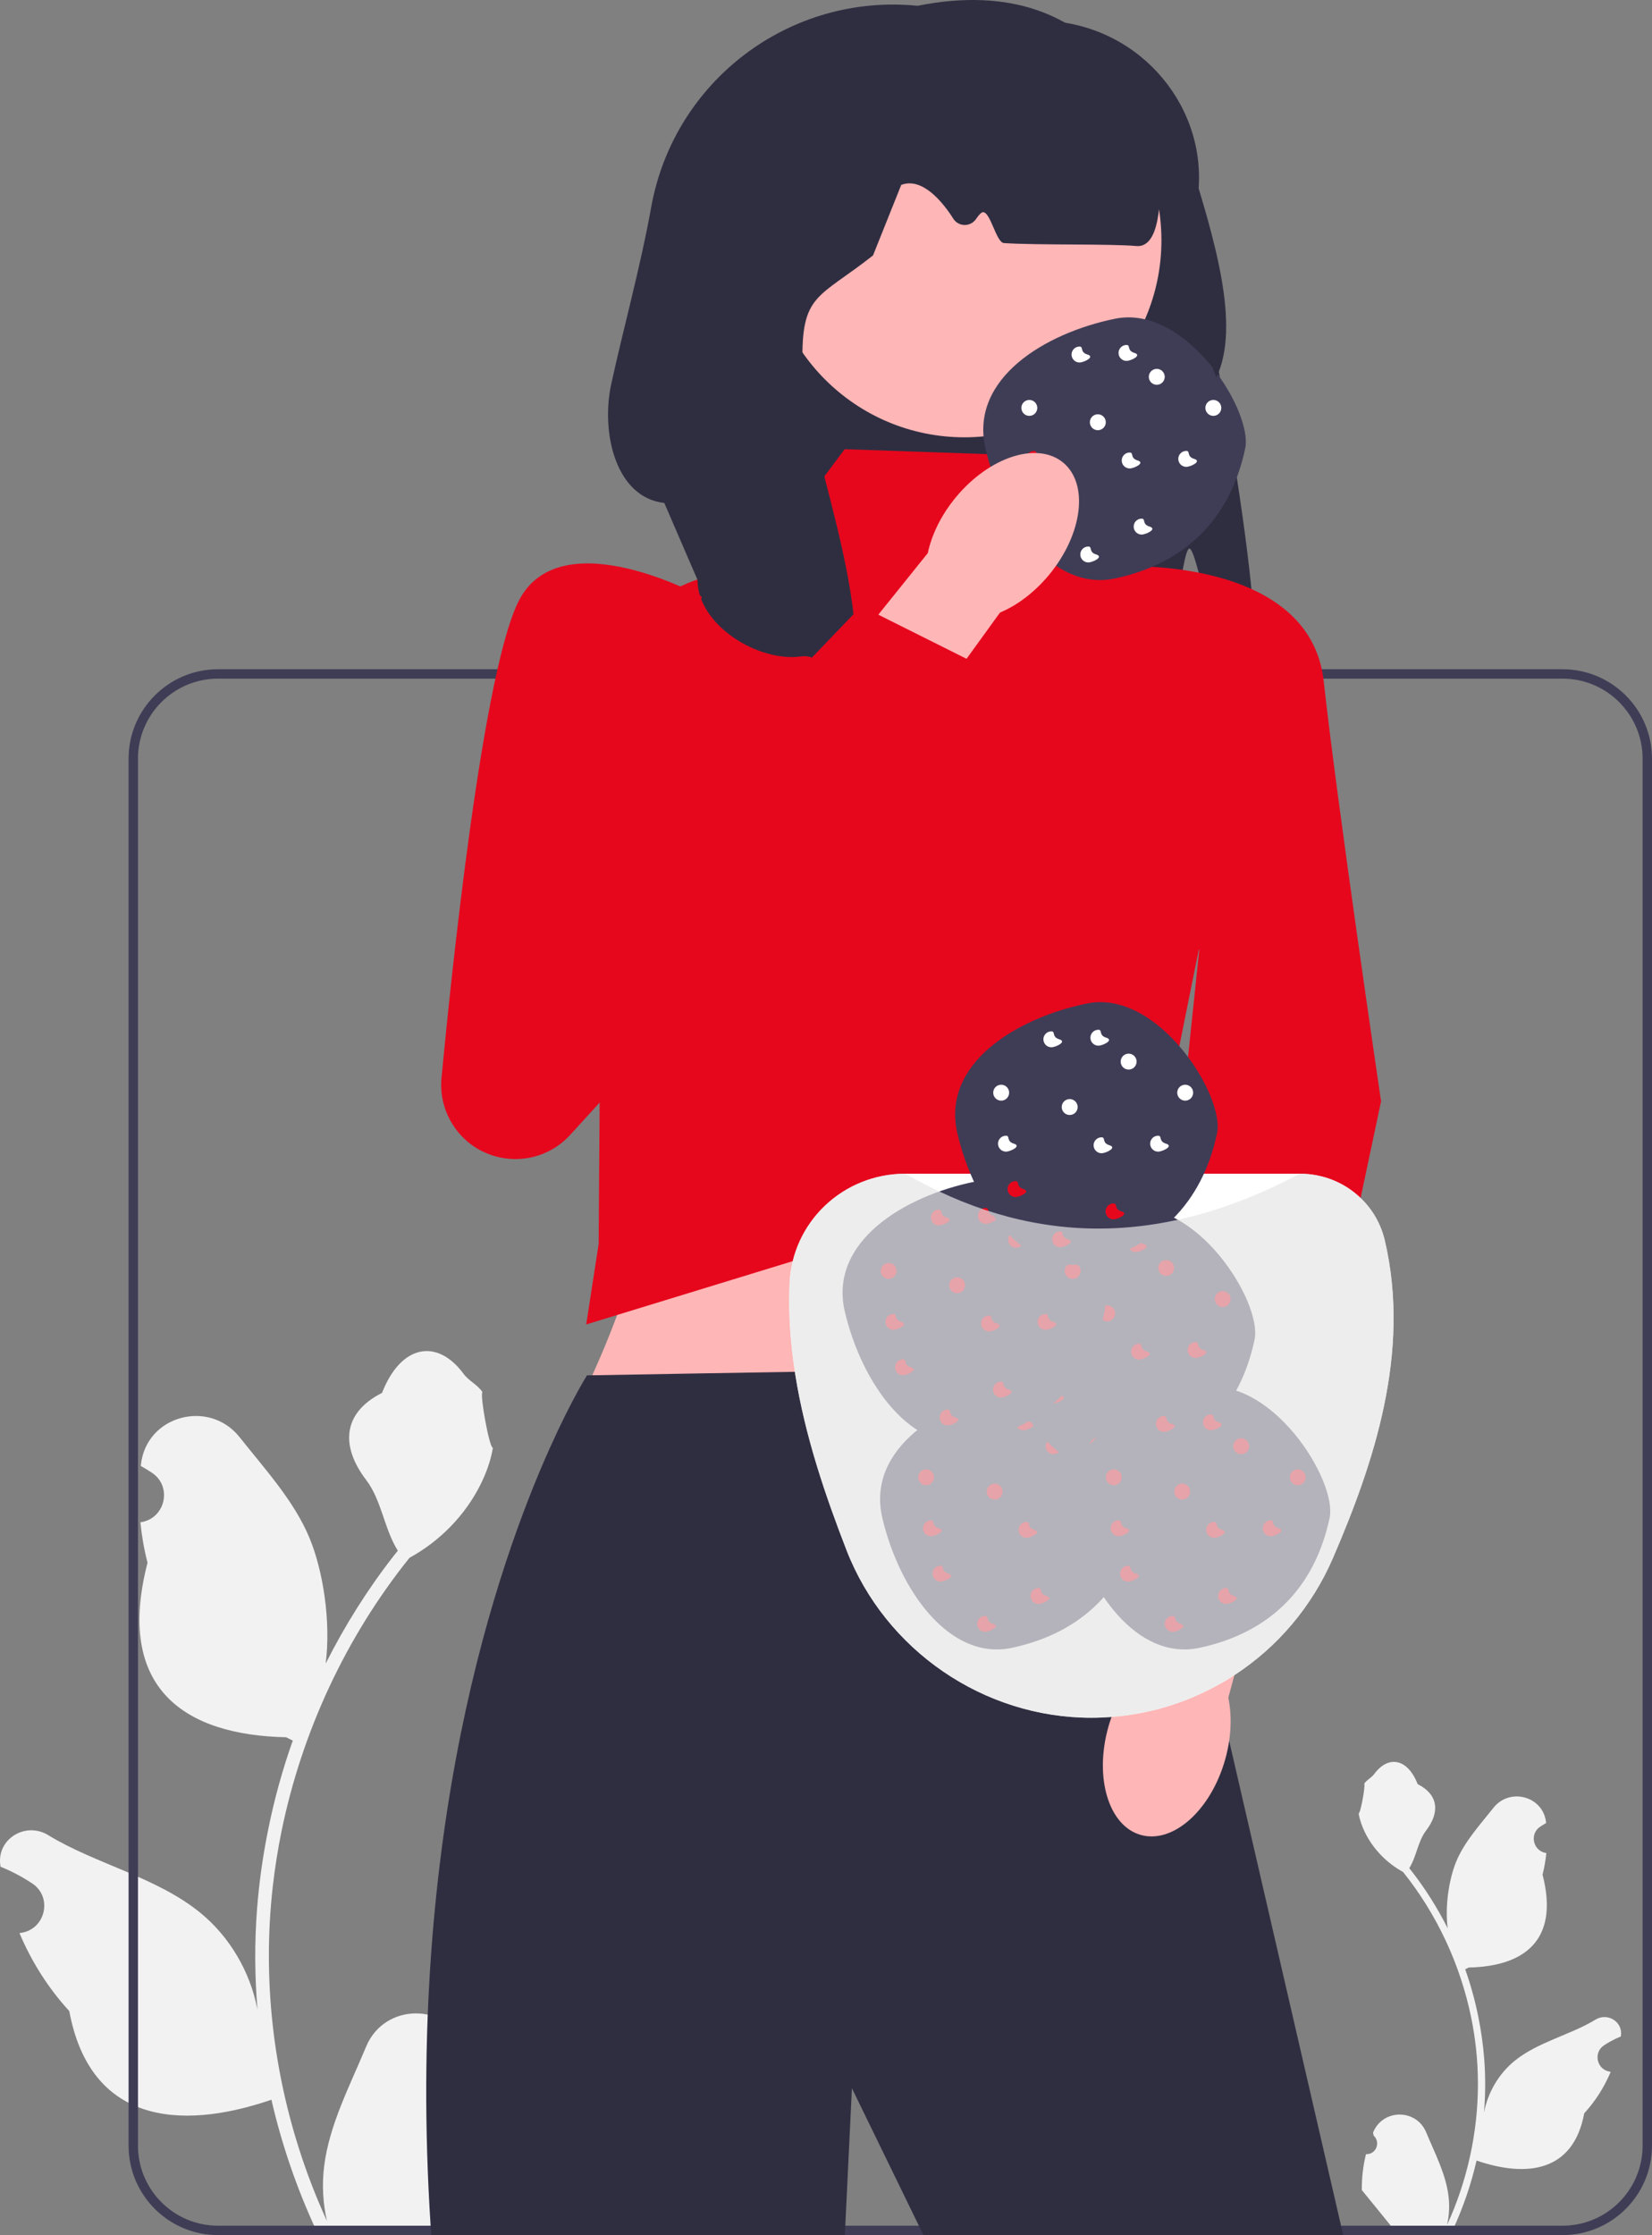 <svg xmlns="http://www.w3.org/2000/svg" width="351.345" height="475.322" viewBox="0 0 351.345 475.322" xmlns:xlink="http://www.w3.org/1999/xlink"><rect x="0" y="0" width="351.345" height="475.322" fill="#808080" stroke="none"/><path d="M290.516,458.106c2.066,.129,3.208-2.437,1.645-3.933l-.155-.618c.02-.05,.041-.099,.062-.148,2.089-4.982,9.17-4.947,11.241,.042,1.839,4.428,4.179,8.864,4.756,13.546,.258,2.067,.142,4.172-.316,6.2,4.308-9.411,6.575-19.687,6.575-30.021,0-2.597-.142-5.193-.433-7.783-.239-2.119-.568-4.224-.995-6.31-2.306-11.277-7.299-22.018-14.5-30.99-3.462-1.892-6.349-4.851-8.093-8.397-.626-1.279-1.117-2.655-1.35-4.056,.394,.052,1.486-5.949,1.188-6.317,.549-.833,1.532-1.247,2.131-2.06,2.982-4.043,7.091-3.337,9.236,2.157,4.582,2.313,4.627,6.148,1.815,9.837-1.789,2.347-2.035,5.522-3.604,8.035,.162,.207,.329,.407,.491,.614,2.961,3.798,5.522,7.88,7.681,12.169-.61-4.766,.291-10.508,1.826-14.21,1.748-4.217,5.025-7.769,7.91-11.415,3.466-4.379,10.573-2.468,11.184,3.083,.006,.054,.012,.107,.017,.161-.429,.242-.848,.499-1.259,.77-2.339,1.547-1.531,5.174,1.241,5.602l.063,.01c-.155,1.544-.42,3.074-.807,4.579,3.702,14.316-4.29,19.53-15.701,19.764-.252,.129-.497,.258-.749,.381,1.156,3.255,2.08,6.594,2.764,9.979,.614,2.99,1.04,6.013,1.279,9.049,.297,3.83,.271,7.68-.052,11.503l.019-.136c.82-4.211,3.107-8.145,6.427-10.87,4.946-4.063,11.933-5.559,17.268-8.824,2.568-1.572,5.859,.459,5.411,3.437l-.022,.143c-.794,.323-1.569,.698-2.319,1.117-.429,.242-.848,.499-1.259,.77-2.339,1.547-1.531,5.174,1.241,5.602l.063,.01c.045,.006,.084,.013,.129,.019-1.363,3.236-3.262,6.239-5.639,8.829-2.315,12.497-12.256,13.683-22.89,10.044h-.006c-1.163,5.064-2.861,10.011-5.044,14.726h-18.02c-.065-.2-.123-.407-.181-.607,1.666,.103,3.346,.006,4.986-.297-1.337-1.641-2.674-3.294-4.011-4.935-.032-.032-.058-.065-.084-.097-.678-.84-1.363-1.673-2.041-2.512l-0-.001c-.042-2.578,.267-5.147,.879-7.64l.001-0,0-0Z" fill="#f2f2f2"/><path d="M101.891,443.981c-3.88,.243-6.024-4.577-3.088-7.386l.292-1.161c-.038-.093-.077-.186-.116-.279-3.923-9.355-17.22-9.291-21.11,.078-3.453,8.316-7.848,16.645-8.931,25.437-.485,3.881-.267,7.835,.594,11.644-8.09-17.672-12.347-36.969-12.347-56.375,0-4.876,.267-9.752,.813-14.615,.449-3.978,1.067-7.932,1.868-11.85,4.33-21.177,13.706-41.347,27.229-58.194,6.501-3.554,11.923-9.109,15.197-15.768,1.176-2.402,2.098-4.985,2.535-7.617-.74,.097-2.79-11.171-2.232-11.862-1.031-1.565-2.876-2.342-4.003-3.869-5.6-7.593-13.316-6.267-17.344,4.051-8.605,4.343-8.688,11.545-3.408,18.472,3.359,4.407,3.821,10.37,6.768,15.088-.303,.388-.619,.764-.922,1.152-5.56,7.132-10.37,14.798-14.424,22.851,1.146-8.95-.546-19.733-3.43-26.684-3.283-7.92-9.436-14.589-14.855-21.436-6.509-8.224-19.855-4.635-21.002,5.79-.011,.101-.022,.202-.033,.303,.805,.454,1.593,.936,2.364,1.446,4.393,2.906,2.875,9.716-2.331,10.519l-.118,.018c.291,2.899,.788,5.773,1.516,8.599-6.951,26.883,8.056,36.675,29.485,37.114,.473,.243,.934,.485,1.407,.716-2.171,6.113-3.906,12.384-5.191,18.739-1.152,5.616-1.953,11.292-2.402,16.993-.558,7.192-.509,14.421,.097,21.602l-.036-.255c-1.54-7.908-5.834-15.295-12.068-20.413-9.287-7.629-22.408-10.438-32.428-16.571-4.823-2.952-11.003,.863-10.162,6.454l.041,.268c1.492,.606,2.947,1.31,4.354,2.098,.805,.454,1.593,.936,2.364,1.446,4.393,2.906,2.875,9.716-2.331,10.519l-.118,.018c-.085,.012-.158,.024-.242,.037,2.559,6.076,6.125,11.716,10.588,16.58,4.347,23.468,23.015,25.695,42.985,18.86h.012c2.183,9.509,5.373,18.8,9.473,27.654h33.84c.121-.376,.23-.764,.34-1.14-3.129,.194-6.283,.012-9.364-.558,2.511-3.081,5.021-6.186,7.532-9.267,.061-.061,.109-.121,.158-.182,1.274-1.577,2.559-3.141,3.833-4.718l.001-.002c.08-4.84-.5-9.665-1.65-14.347l-.001-.001-0-0Z" fill="#f2f2f2"/><path d="M225.045,143.572c0-.23-.01-.45-.02-.68,0-.19-.01-.38-.02-.57h-11.13c-.26,.27-.52,.52-.79,.74-.12,.11-.25,.21-.37,.3-.09,.08-.18,.14-.27,.2-.25,.17-.49,.32-.74,.44-.09,.05-.18,.09-.27,.12-.22,.1-.44,.16-.66,.2h14.28c0-.25,0-.5-.01-.75Zm-22.17,.25c-.35-.02-.69-.05-1.04-.07-1.11-.08-2.24-.15-3.37-.23-.57-.04-1.13-.07-1.69-.11-.06,0-.11-.02-.17-.04-.03-.02-.06-.03-.09-.06-.06-.03-.13-.09-.19-.16-.06-.06-.12-.14-.18-.22-.05-.07-.11-.16-.16-.24-.07-.12-.13-.24-.2-.37h-4.07c-.06,.11-.12,.2-.17,.28l-.02,.02c-.05,.07-.1,.14-.15,.19-.12,.13-.23,.2-.34,.19-.21-.02-.42-.04-.62-.09-.08-.01-.15-.03-.23-.05-.07-.02-.15-.04-.22-.06-.16-.05-.32-.11-.47-.17-.04-.02-.08-.03-.12-.05-.17-.08-.34-.16-.51-.26h-12.62c-.49,.65-.94,1.32-1.37,2h34.73c-2.03-.18-4.33-.34-6.73-.5Zm22.17-.25c0-.23-.01-.45-.02-.68,0-.19-.01-.38-.02-.57h-11.13c-.26,.27-.52,.52-.79,.74-.12,.11-.25,.21-.37,.3-.09,.08-.18,.14-.27,.2-.25,.17-.49,.32-.74,.44-.09,.05-.18,.09-.27,.12-.22,.1-.44,.16-.66,.2h14.28c0-.25,0-.5-.01-.75Zm-22.17,.25c-.35-.02-.69-.05-1.04-.07-1.11-.08-2.24-.15-3.37-.23-.57-.04-1.13-.07-1.69-.11-.06,0-.11-.02-.17-.04-.03-.02-.06-.03-.09-.06-.06-.03-.13-.09-.19-.16-.06-.06-.12-.14-.18-.22-.05-.07-.11-.16-.16-.24-.07-.12-.13-.24-.2-.37h-4.07c-.06,.11-.12,.2-.17,.28l-.02,.02c-.05,.07-.1,.14-.15,.19-.12,.13-.23,.2-.34,.19-.21-.02-.42-.04-.62-.09-.08-.01-.15-.03-.23-.05-.07-.02-.15-.04-.22-.06-.16-.05-.32-.11-.47-.17-.04-.02-.08-.03-.12-.05-.17-.08-.34-.16-.51-.26h-12.62c-.49,.65-.94,1.32-1.37,2h34.73c-2.03-.18-4.33-.34-6.73-.5Zm129.45-1.5H46.365c-10.49,0-19.02,8.53-19.02,19.02V456.302c0,10.49,8.53,19.02,19.02,19.02H332.325c10.49,0,19.02-8.53,19.02-19.02V161.342c0-10.49-8.53-19.02-19.02-19.02Zm17.02,313.98c0,9.39-7.63,17.02-17.02,17.02H46.365c-9.39,0-17.02-7.63-17.02-17.02V161.342c0-9.39,7.63-17.02,17.02-17.02H332.325c9.39,0,17.02,7.63,17.02,17.02V456.302ZM202.875,143.822c-.35-.02-.69-.05-1.04-.07-1.11-.08-2.24-.15-3.37-.23-.57-.04-1.13-.07-1.69-.11-.06,0-.11-.02-.17-.04-.03-.02-.06-.03-.09-.06-.06-.03-.13-.09-.19-.16-.06-.06-.12-.14-.18-.22-.05-.07-.11-.16-.16-.24-.07-.12-.13-.24-.2-.37h-4.07c-.06,.11-.12,.2-.17,.28l-.02,.02c-.05,.07-.1,.14-.15,.19-.12,.13-.23,.2-.34,.19-.21-.02-.42-.04-.62-.09-.08-.01-.15-.03-.23-.05-.07-.02-.15-.04-.22-.06-.16-.05-.32-.11-.47-.17-.04-.02-.08-.03-.12-.05-.17-.08-.34-.16-.51-.26h-12.62c-.49,.65-.94,1.32-1.37,2h34.73c-2.03-.18-4.33-.34-6.73-.5Zm22.17-.25c0-.23-.01-.45-.02-.68,0-.19-.01-.38-.02-.57h-11.13c-.26,.27-.52,.52-.79,.74-.12,.11-.25,.21-.37,.3-.09,.08-.18,.14-.27,.2-.25,.17-.49,.32-.74,.44-.09,.05-.18,.09-.27,.12-.22,.1-.44,.16-.66,.2h14.28c0-.25,0-.5-.01-.75Zm-22.17,.25c-.35-.02-.69-.05-1.04-.07-1.11-.08-2.24-.15-3.37-.23-.57-.04-1.13-.07-1.69-.11-.06,0-.11-.02-.17-.04-.03-.02-.06-.03-.09-.06-.06-.03-.13-.09-.19-.16-.06-.06-.12-.14-.18-.22-.05-.07-.11-.16-.16-.24-.07-.12-.13-.24-.2-.37h-4.07c-.06,.11-.12,.2-.17,.28l-.02,.02c-.05,.07-.1,.14-.15,.19-.12,.13-.23,.2-.34,.19-.21-.02-.42-.04-.62-.09-.08-.01-.15-.03-.23-.05-.07-.02-.15-.04-.22-.06-.16-.05-.32-.11-.47-.17-.04-.02-.08-.03-.12-.05-.17-.08-.34-.16-.51-.26h-12.62c-.49,.65-.94,1.32-1.37,2h34.73c-2.03-.18-4.33-.34-6.73-.5Zm22.17-.25c0-.23-.01-.45-.02-.68,0-.19-.01-.38-.02-.57h-11.13c-.26,.27-.52,.52-.79,.74-.12,.11-.25,.21-.37,.3-.09,.08-.18,.14-.27,.2-.25,.17-.49,.32-.74,.44-.09,.05-.18,.09-.27,.12-.22,.1-.44,.16-.66,.2h14.28c0-.25,0-.5-.01-.75Z" fill="#3f3d56"/><path d="M266.984,144.485c-7.98,2.927-11.973-27.133-13.964-27.804-1.851-.624-4.139,29.869-5.985,29.268-44.666-14.554-63.244-49.903-101.765-39.927-10.764-34.071-7.673-71.054,3.99-81.95C167.443-.103,202.64,.73,226.882,4.896c18.957,3.258,31.723,21.75,27.218,40.45-.303,1.26-1.514,2.448-1.121,3.603,1.681,4.937,15.464,72.574,14.005,95.536Z" fill="#2f2e41"/><circle cx="205.117" cy="51.106" r="41.893" fill="#ffb6b6"/><path d="M243.24,292.487H125.965c9.83-21.934,15.873-42.824,6.426-59.441l110.849-6.426c-5.539,22.431-6.216,44.445,0,65.867Z" fill="#ffb6b6"/><path d="M285.685,475.322h-89.29l-.97-2-14.24-29.23-1.41,29.23-.1,2H91.715c-.04-.67-.09-1.34-.13-2-5.42-83.65,14.07-140.35,25.5-165.72l.01-.01c4.49-9.98,7.75-15.11,7.75-15.11l1.13-.01h.01l22.83-.4h.01l20.22-.34,15.28-.25,6.13-.11h.01l3.84-.06,19.09-.33,17.05-.29,12.24-.2h.34l1.82,7.85v.01l.07,.35v.01l.31,1.29,.01,.04,.62,2.71v.02l.04,.15v.01l.15,.65,.01,.03,1.44,6.23,2.33,10.13,3.07,13.25,3.87,16.82,1.96,8.47,2.69,11.67,23.8,103.14,.47,2Z" fill="#2f2e41"/><path d="M226.309,97.151l-46.671-1.628-18.448,24.739-9.707,2.108c-14.551,3.16-24.533,16.58-23.374,31.425l-.792,110.764-2.644,17.102,121.739-37.309,22.841-113.357-32.546-11.692-10.398-22.151Z" fill="#e6071d"/><path d="M235.739,367.205c1.338-4.712,3.63-8.732,6.358-11.599l9.912-45.696,21.606,5.353-12.381,45.778c.814,3.873,.651,8.497-.687,13.209-3.057,10.765-11.089,17.915-17.939,15.97-6.851-1.945-9.926-12.249-6.869-23.015v-0Z" fill="#ffb6b6"/><path d="M238.728,120.446s39.892-2.032,42.797,24.422c2.905,26.454,12.198,89.34,12.198,89.34l-21.541,101.694-30.717-4.269,13.574-129.445-16.311-81.743Z" fill="#e6071d"/><g><path d="M264.826,95.386c-3.174,14.917-12.705,24.406-27.615,27.615-13.384,2.88-24.057-12.367-27.615-27.615-3.466-14.852,12.666-24.591,27.615-27.615,15.078-3.049,29.309,19.652,27.615,27.615Z" fill="#3f3d56"/><circle cx="218.915" cy="86.746" r="1.694" fill="#fff"/><circle cx="258.05" cy="86.746" r="1.694" fill="#fff"/><circle cx="233.485" cy="89.796" r="1.694" fill="#fff"/><circle cx="246.021" cy="80.139" r="1.694" fill="#fff"/><path d="M231.282,75.395c1.694,.508-.758,1.694-1.694,1.694s-1.694-.758-1.694-1.694,.758-1.694,1.694-1.694,0,1.186,1.694,1.694Z" fill="#fff"/><path d="M241.955,97.928c1.694,.508-.758,1.694-1.694,1.694s-1.694-.758-1.694-1.694,.758-1.694,1.694-1.694,0,1.186,1.694,1.694Z" fill="#fff"/><path d="M241.278,75.056c1.694,.508-.758,1.694-1.694,1.694s-1.694-.758-1.694-1.694,.758-1.694,1.694-1.694,0,1.186,1.694,1.694Z" fill="#fff"/><path d="M244.497,111.989c1.694,.508-.758,1.694-1.694,1.694s-1.694-.758-1.694-1.694,.758-1.694,1.694-1.694,0,1.186,1.694,1.694Z" fill="#fff"/><path d="M223.658,107.245c1.694,.508-.758,1.694-1.694,1.694s-1.694-.758-1.694-1.694,.758-1.694,1.694-1.694,0,1.186,1.694,1.694Z" fill="#e6071d"/><path d="M253.984,97.589c1.694,.508-.758,1.694-1.694,1.694s-1.694-.758-1.694-1.694,.758-1.694,1.694-1.694,0,1.186,1.694,1.694Z" fill="#fff"/><path d="M221.625,97.589c1.694,.508-.758,1.694-1.694,1.694s-1.694-.758-1.694-1.694,.758-1.694,1.694-1.694,0,1.186,1.694,1.694Z" fill="#e6071d"/><path d="M233.146,117.919c1.694,.508-.758,1.694-1.694,1.694s-1.694-.758-1.694-1.694,.758-1.694,1.694-1.694,0,1.186,1.694,1.694Z" fill="#fff"/></g><path d="M223.152,122.2c-3.116,3.78-6.827,6.542-10.477,8.074l-27.41,37.882-17.644-13.57,29.705-36.967c.808-3.874,2.812-8.045,5.928-11.824,7.119-8.635,17.344-11.962,22.839-7.432,5.495,4.53,4.179,15.202-2.94,23.837l-0,0Z" fill="#ffb6b6"/><path d="M181.219,148.876c4.535-22.387-10.223-54.79-10.547-71.554-.288-14.916,3.282-13.767,15-23l6-15c4.508-1.71,8.859,3.694,11.068,7.176,1.128,1.778,3.677,1.803,4.856,.059,.573-.847,1.126-1.463,1.511-1.436,1.609,.113,2.771,6.464,4.415,6.574,6.915,.464,22.583,.131,28.15,.626,6.067,.54,4.69-14.352,5.338-13.186,5.059,9.105,2.335-2.814-4.202-7.81l9.726,.996c5.807,18.526,11.419,36.921,6.138,48l-9.683-27.221c0-27.544-13.949-59.847-53.847-51.867h-0c-27.154-2.715-51.787,15.923-56.638,42.777-2.359,13.061-6.027,26.227-8.514,37.697-2.216,10.221,.896,24.1,11.29,25.255l7.064,16.359c0,9.596,12.937,17.607,22.154,16.268,4.736-.688,10.239,7.68,10.846,9.732l-.125-.446Z" fill="#2f2e41"/><g><path d="M294.515,263.772c-.84-3.54-2.65-6.63-5.14-9l-.01-.01c-3.35-3.23-7.94-5.16-12.94-5.16h-83.86c-13.26,0-24.09,10.27-24.65,23.4-.15,3.24-.09,6.46,.13,9.67,.19,3.05,.55,6.07,1,9.06,.04,.25,.07,.5,.12,.75v.01c2.12,13.22,6.49,25.87,10.86,37.14,8.27,21.33,29.19,35.67,52.08,35.67,1.45,0,2.88-.06,4.3-.17h.01c7.94-.6,15.52-2.91,22.31-6.62,1.31-.7,2.57-1.45,3.8-2.27,0,0,.01,0,.01-.01,9.1-5.92,16.47-14.49,20.97-24.93,8.59-19.94,16.63-43.57,11.01-67.53Z" fill="#fff"/><g><path d="M242.883,322.804c-3.174,14.917-12.705,24.406-27.615,27.615-13.384,2.88-24.057-12.367-27.615-27.615-3.466-14.852,12.666-24.591,27.615-27.615,15.078-3.049,29.309,19.652,27.615,27.615Z" fill="#3f3d56"/><circle cx="196.971" cy="314.164" r="1.694" fill="#e6071d"/><circle cx="236.106" cy="314.164" r="1.694" fill="#e6071d"/><circle cx="211.541" cy="317.213" r="1.694" fill="#e6071d"/><circle cx="224.077" cy="307.556" r="1.694" fill="#e6071d"/><path d="M209.338,302.813c1.694,.508-.758,1.694-1.694,1.694s-1.694-.758-1.694-1.694,.758-1.694,1.694-1.694,0,1.186,1.694,1.694Z" fill="#e6071d"/><path d="M220.012,325.345c1.694,.508-.758,1.694-1.694,1.694s-1.694-.758-1.694-1.694,.758-1.694,1.694-1.694,0,1.186,1.694,1.694Z" fill="#e6071d"/><path d="M219.334,302.474c1.694,.508-.758,1.694-1.694,1.694s-1.694-.758-1.694-1.694,.758-1.694,1.694-1.694,0,1.186,1.694,1.694Z" fill="#e6071d"/><path d="M222.553,339.407c1.694,.508-.758,1.694-1.694,1.694s-1.694-.758-1.694-1.694,.758-1.694,1.694-1.694,0,1.186,1.694,1.694Z" fill="#e6071d"/><path d="M201.715,334.663c1.694,.508-.758,1.694-1.694,1.694s-1.694-.758-1.694-1.694,.758-1.694,1.694-1.694,0,1.186,1.694,1.694Z" fill="#e6071d"/><path d="M232.04,325.006c1.694,.508-.758,1.694-1.694,1.694s-1.694-.758-1.694-1.694,.758-1.694,1.694-1.694,0,1.186,1.694,1.694Z" fill="#e6071d"/><path d="M199.682,325.006c1.694,.508-.758,1.694-1.694,1.694s-1.694-.758-1.694-1.694,.758-1.694,1.694-1.694,0,1.186,1.694,1.694Z" fill="#e6071d"/><path d="M211.202,345.336c1.694,.508-.758,1.694-1.694,1.694s-1.694-.758-1.694-1.694,.758-1.694,1.694-1.694,0,1.186,1.694,1.694Z" fill="#e6071d"/></g><g><path d="M266.821,284.901c-3.174,14.917-12.705,24.406-27.615,27.615-13.384,2.88-24.057-12.367-27.615-27.615-3.466-14.852,12.666-24.591,27.615-27.615,15.078-3.049,29.309,19.652,27.615,27.615Z" fill="#3f3d56"/><circle cx="220.91" cy="276.261" r="1.694" fill="#e6071d"/><circle cx="260.045" cy="276.261" r="1.694" fill="#e6071d"/><circle cx="235.479" cy="279.31" r="1.694" fill="#e6071d"/><circle cx="248.016" cy="269.654" r="1.694" fill="#e6071d"/><path d="M233.277,264.91c1.694,.508-.758,1.694-1.694,1.694s-1.694-.758-1.694-1.694,.758-1.694,1.694-1.694,0,1.186,1.694,1.694Z" fill="#e6071d"/><path d="M243.95,287.442c1.694,.508-.758,1.694-1.694,1.694s-1.694-.758-1.694-1.694,.758-1.694,1.694-1.694,0,1.186,1.694,1.694Z" fill="#e6071d"/><path d="M243.273,264.571c1.694,.508-.758,1.694-1.694,1.694s-1.694-.758-1.694-1.694,.758-1.694,1.694-1.694,0,1.186,1.694,1.694Z" fill="#e6071d"/><path d="M246.491,301.504c1.694,.508-.758,1.694-1.694,1.694s-1.694-.758-1.694-1.694,.758-1.694,1.694-1.694,0,1.186,1.694,1.694Z" fill="#e6071d"/><path d="M225.653,296.76c1.694,.508-.758,1.694-1.694,1.694s-1.694-.758-1.694-1.694,.758-1.694,1.694-1.694,0,1.186,1.694,1.694Z" fill="#e6071d"/><path d="M255.979,287.103c1.694,.508-.758,1.694-1.694,1.694s-1.694-.758-1.694-1.694,.758-1.694,1.694-1.694,0,1.186,1.694,1.694Z" fill="#e6071d"/><path d="M223.62,287.103c1.694,.508-.758,1.694-1.694,1.694s-1.694-.758-1.694-1.694,.758-1.694,1.694-1.694,0,1.186,1.694,1.694Z" fill="#e6071d"/><path d="M235.141,307.433c1.694,.508-.758,1.694-1.694,1.694s-1.694-.758-1.694-1.694,.758-1.694,1.694-1.694,0,1.186,1.694,1.694Z" fill="#e6071d"/></g><g><path d="M234.903,278.916c-3.174,14.917-12.705,24.406-27.615,27.615-13.384,2.88-24.057-12.367-27.615-27.615-3.466-14.852,12.666-24.591,27.615-27.615,15.078-3.049,29.309,19.652,27.615,27.615Z" fill="#3f3d56"/><circle cx="188.991" cy="270.276" r="1.694" fill="#e6071d"/><circle cx="228.126" cy="270.276" r="1.694" fill="#e6071d"/><circle cx="203.561" cy="273.326" r="1.694" fill="#e6071d"/><circle cx="216.098" cy="263.669" r="1.694" fill="#e6071d"/><path d="M201.359,258.925c1.694,.508-.758,1.694-1.694,1.694s-1.694-.758-1.694-1.694,.758-1.694,1.694-1.694,0,1.186,1.694,1.694Z" fill="#e6071d"/><path d="M212.032,281.457c1.694,.508-.758,1.694-1.694,1.694s-1.694-.758-1.694-1.694,.758-1.694,1.694-1.694,0,1.186,1.694,1.694Z" fill="#e6071d"/><path d="M211.354,258.586c1.694,.508-.758,1.694-1.694,1.694s-1.694-.758-1.694-1.694,.758-1.694,1.694-1.694,0,1.186,1.694,1.694Z" fill="#e6071d"/><path d="M214.573,295.519c1.694,.508-.758,1.694-1.694,1.694s-1.694-.758-1.694-1.694,.758-1.694,1.694-1.694,0,1.186,1.694,1.694Z" fill="#e6071d"/><path d="M193.735,290.775c1.694,.508-.758,1.694-1.694,1.694s-1.694-.758-1.694-1.694,.758-1.694,1.694-1.694,0,1.186,1.694,1.694Z" fill="#e6071d"/><path d="M224.06,281.119c1.694,.508-.758,1.694-1.694,1.694s-1.694-.758-1.694-1.694,.758-1.694,1.694-1.694,0,1.186,1.694,1.694Z" fill="#e6071d"/><path d="M191.702,281.119c1.694,.508-.758,1.694-1.694,1.694s-1.694-.758-1.694-1.694,.758-1.694,1.694-1.694,0,1.186,1.694,1.694Z" fill="#e6071d"/><path d="M203.222,301.449c1.694,.508-.758,1.694-1.694,1.694s-1.694-.758-1.694-1.694,.758-1.694,1.694-1.694,0,1.186,1.694,1.694Z" fill="#e6071d"/></g><g><path d="M258.842,241.013c-3.174,14.917-12.705,24.406-27.615,27.615-13.384,2.88-24.057-12.367-27.615-27.615-3.466-14.852,12.666-24.591,27.615-27.615,15.078-3.049,29.309,19.652,27.615,27.615Z" fill="#3f3d56"/><circle cx="212.93" cy="232.373" r="1.694" fill="#fff"/><circle cx="252.065" cy="232.373" r="1.694" fill="#fff"/><circle cx="227.5" cy="235.423" r="1.694" fill="#fff"/><circle cx="240.037" cy="225.766" r="1.694" fill="#fff"/><path d="M225.297,221.022c1.694,.508-.758,1.694-1.694,1.694s-1.694-.758-1.694-1.694,.758-1.694,1.694-1.694,0,1.186,1.694,1.694Z" fill="#fff"/><path d="M235.971,243.555c1.694,.508-.758,1.694-1.694,1.694s-1.694-.758-1.694-1.694,.758-1.694,1.694-1.694,0,1.186,1.694,1.694Z" fill="#fff"/><path d="M235.293,220.683c1.694,.508-.758,1.694-1.694,1.694s-1.694-.758-1.694-1.694,.758-1.694,1.694-1.694,0,1.186,1.694,1.694Z" fill="#fff"/><path d="M238.512,257.616c1.694,.508-.758,1.694-1.694,1.694s-1.694-.758-1.694-1.694,.758-1.694,1.694-1.694,0,1.186,1.694,1.694Z" fill="#e6071d"/><path d="M217.674,252.872c1.694,.508-.758,1.694-1.694,1.694s-1.694-.758-1.694-1.694,.758-1.694,1.694-1.694,0,1.186,1.694,1.694Z" fill="#e6071d"/><path d="M247.999,243.216c1.694,.508-.758,1.694-1.694,1.694s-1.694-.758-1.694-1.694,.758-1.694,1.694-1.694,0,1.186,1.694,1.694Z" fill="#fff"/><path d="M215.641,243.216c1.694,.508-.758,1.694-1.694,1.694s-1.694-.758-1.694-1.694,.758-1.694,1.694-1.694,0,1.186,1.694,1.694Z" fill="#fff"/><path d="M227.161,263.546c1.694,.508-.758,1.694-1.694,1.694s-1.694-.758-1.694-1.694,.758-1.694,1.694-1.694,0,1.186,1.694,1.694Z" fill="#e6071d"/></g><g><path d="M282.78,322.804c-3.174,14.917-12.705,24.406-27.615,27.615-13.384,2.88-24.057-12.367-27.615-27.615-3.466-14.852,12.666-24.591,27.615-27.615,15.078-3.049,29.309,19.652,27.615,27.615Z" fill="#3f3d56"/><circle cx="236.869" cy="314.164" r="1.694" fill="#e6071d"/><circle cx="276.004" cy="314.164" r="1.694" fill="#e6071d"/><circle cx="251.439" cy="317.213" r="1.694" fill="#e6071d"/><circle cx="263.975" cy="307.556" r="1.694" fill="#e6071d"/><path d="M249.236,302.813c1.694,.508-.758,1.694-1.694,1.694s-1.694-.758-1.694-1.694,.758-1.694,1.694-1.694,0,1.186,1.694,1.694Z" fill="#e6071d"/><path d="M259.909,325.345c1.694,.508-.758,1.694-1.694,1.694s-1.694-.758-1.694-1.694,.758-1.694,1.694-1.694,0,1.186,1.694,1.694Z" fill="#e6071d"/><path d="M259.232,302.474c1.694,.508-.758,1.694-1.694,1.694s-1.694-.758-1.694-1.694,.758-1.694,1.694-1.694,0,1.186,1.694,1.694Z" fill="#e6071d"/><path d="M262.451,339.407c1.694,.508-.758,1.694-1.694,1.694s-1.694-.758-1.694-1.694,.758-1.694,1.694-1.694,0,1.186,1.694,1.694Z" fill="#e6071d"/><path d="M241.612,334.663c1.694,.508-.758,1.694-1.694,1.694s-1.694-.758-1.694-1.694,.758-1.694,1.694-1.694,0,1.186,1.694,1.694Z" fill="#e6071d"/><path d="M271.938,325.006c1.694,.508-.758,1.694-1.694,1.694s-1.694-.758-1.694-1.694,.758-1.694,1.694-1.694,0,1.186,1.694,1.694Z" fill="#e6071d"/><path d="M239.579,325.006c1.694,.508-.758,1.694-1.694,1.694s-1.694-.758-1.694-1.694,.758-1.694,1.694-1.694,0,1.186,1.694,1.694Z" fill="#e6071d"/><path d="M251.1,345.336c1.694,.508-.758,1.694-1.694,1.694s-1.694-.758-1.694-1.694,.758-1.694,1.694-1.694,0,1.186,1.694,1.694Z" fill="#e6071d"/></g><path d="M294.515,263.772c-.84-3.54-2.65-6.63-5.14-9l-.01-.01c-3.35-3.23-7.94-5.16-12.94-5.16-31.199,16.588-58.743,14.493-83.86,0-13.26,0-24.09,10.27-24.65,23.4-.15,3.24-.09,6.46,.13,9.67,.19,3.05,.55,6.07,1,9.06,.04,.25,.07,.5,.12,.75v.01c2.12,13.22,6.49,25.87,10.86,37.14,8.27,21.33,29.19,35.67,52.08,35.67,1.45,0,2.88-.06,4.3-.17h.01c7.94-.6,15.52-2.91,22.31-6.62,1.31-.7,2.57-1.45,3.8-2.27,0,0,.01,0,.01-.01,9.1-5.92,16.47-14.49,20.97-24.93,8.59-19.94,16.63-43.57,11.01-67.53Z" fill="#e6e6e6" opacity=".7"/></g><path d="M149.26,126.911s-29.028-15.959-38.453,0c-8.041,13.616-15.03,82.417-16.909,102.322-.33,3.494,.514,6.987,2.398,9.948v0c5.58,8.768,17.965,9.841,24.97,2.163l89.836-98.474-27.928-13.964-47.877,49.872,13.964-51.867Z" fill="#e6071d"/></svg>